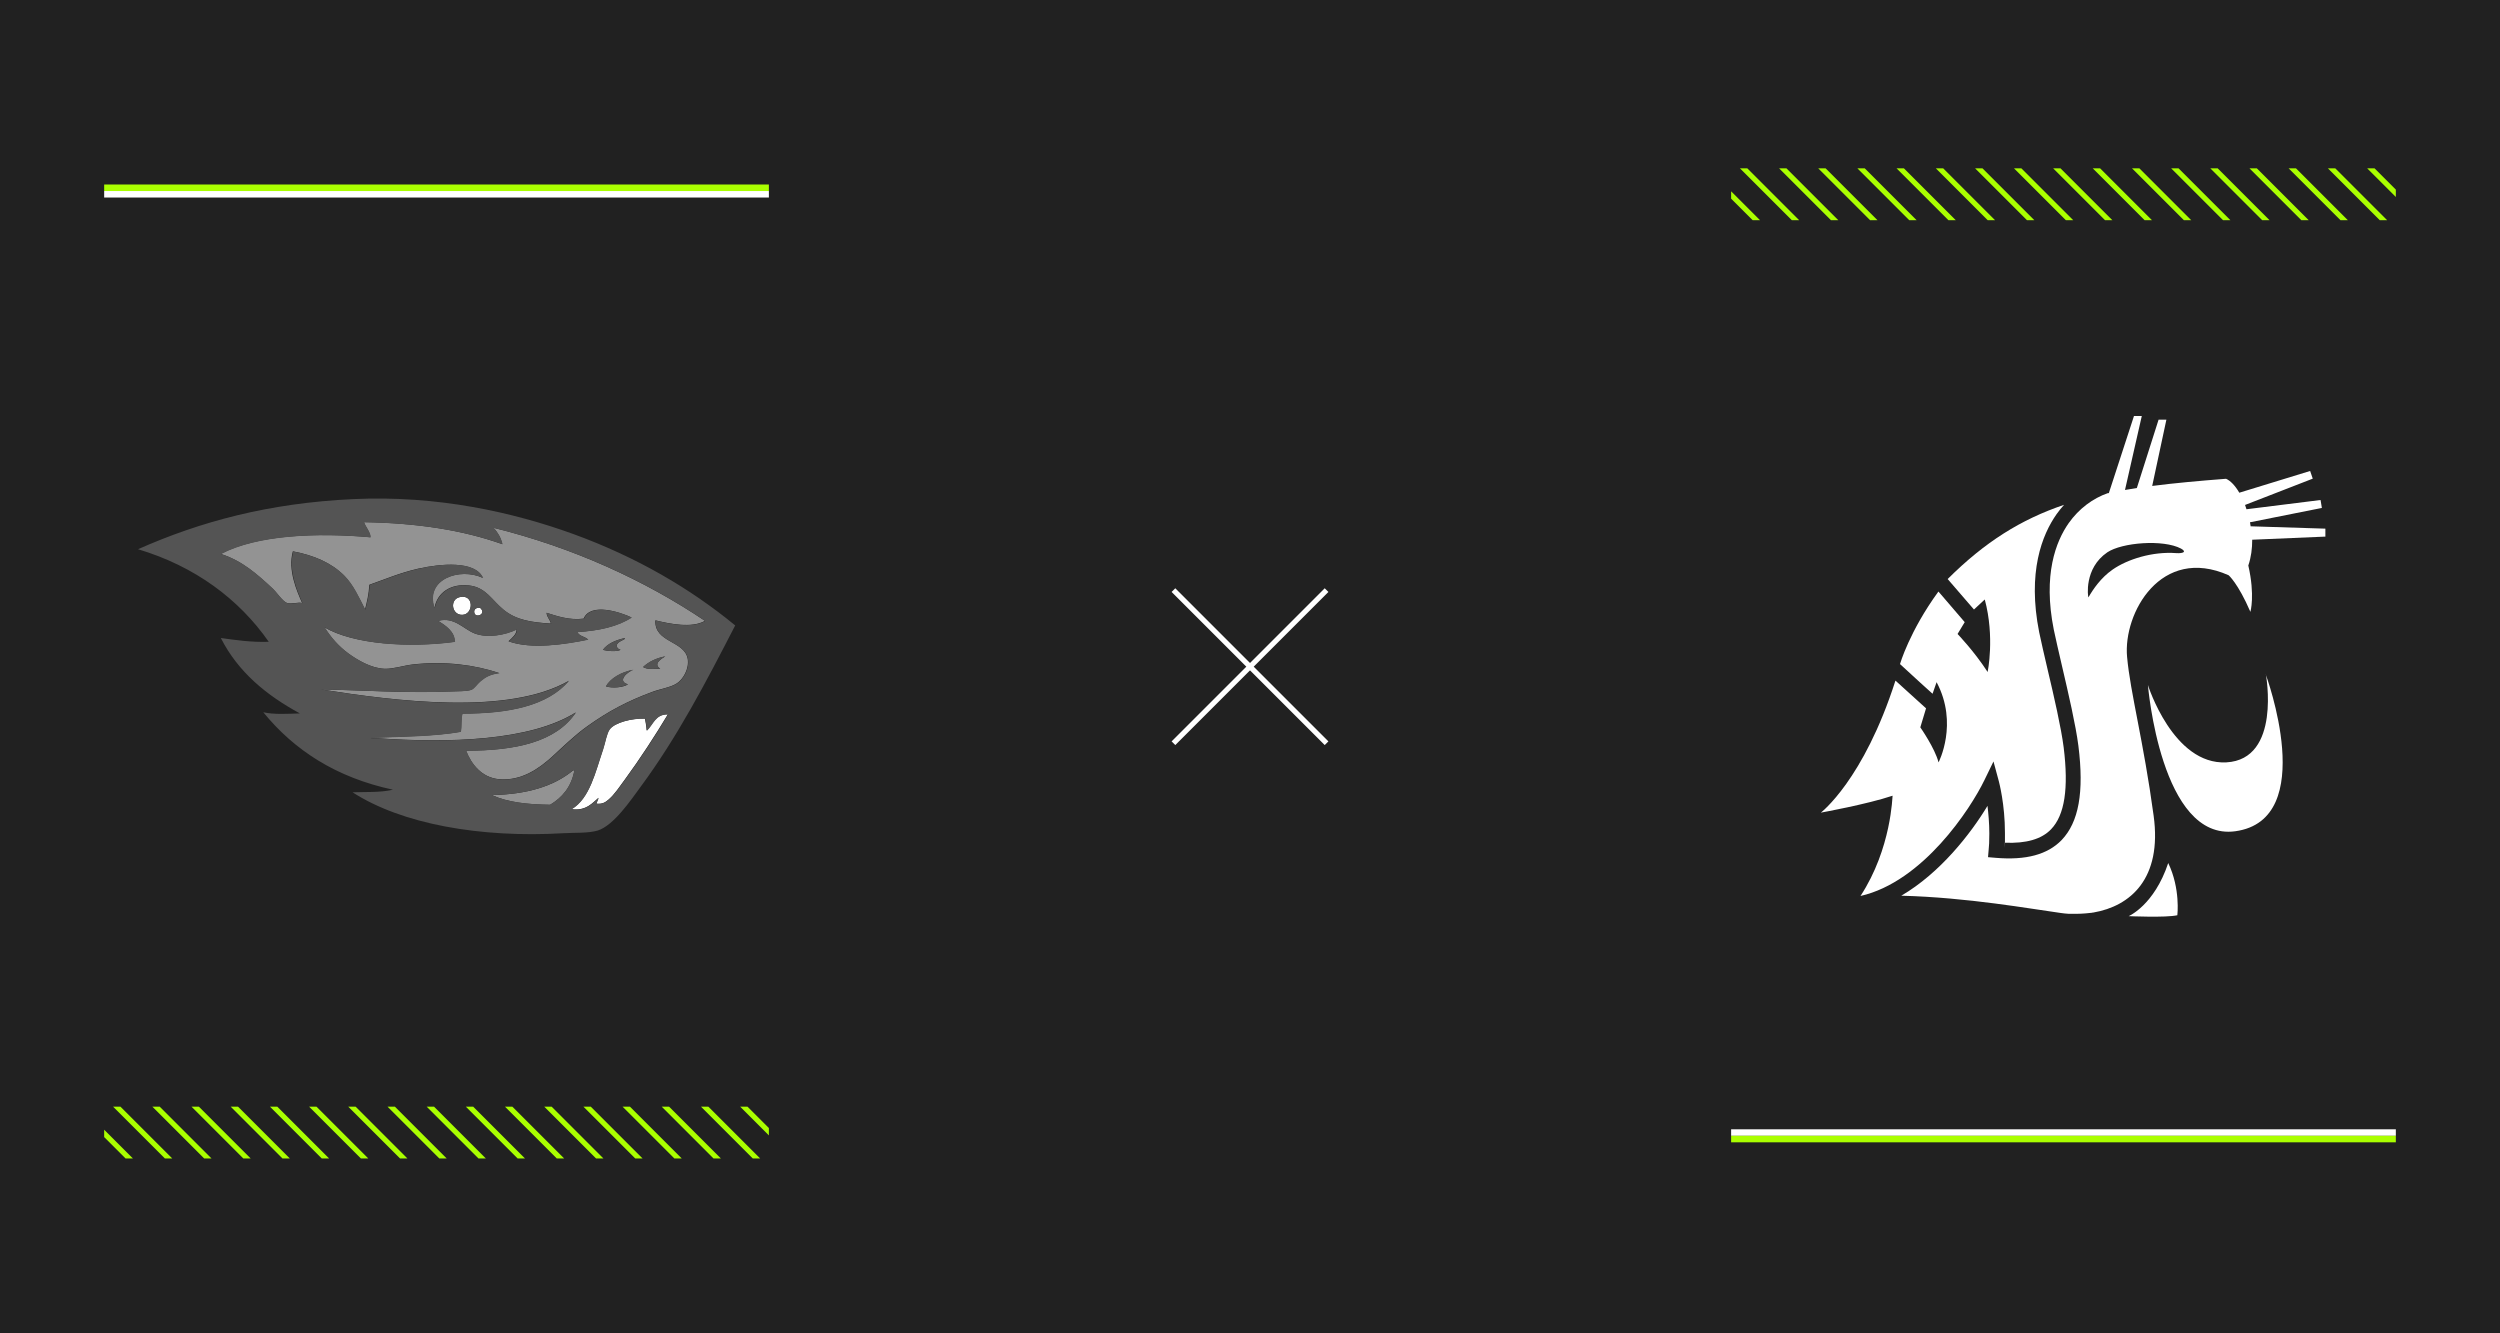 <?xml version="1.0" encoding="UTF-8"?>
<svg xmlns="http://www.w3.org/2000/svg" version="1.1" xmlns:xlink="http://www.w3.org/1999/xlink" viewBox="0 0 1920 1024">
  <defs>
    <style>
      .cls-1, .cls-2, .cls-3, .cls-4, .cls-5, .cls-6, .cls-7 {
        stroke-width: 0px;
      }

      .cls-1, .cls-5, .cls-7 {
        fill-rule: evenodd;
      }

      .cls-1, .cls-6 {
        fill: #fff;
      }

      .cls-8 {
        stroke: #fff;
        stroke-miterlimit: 10;
        stroke-width: 4px;
      }

      .cls-8, .cls-2 {
        fill: none;
      }

      .cls-3 {
        fill: #af0;
      }

      .cls-9 {
        clip-path: url(#clippath-1);
      }

      .cls-4 {
        fill: #212121;
      }

      .cls-10 {
        clip-path: url(#clippath);
      }

      .cls-5 {
        fill: #939393;
      }

      .cls-7 {
        fill: #545454;
      }
    </style>
    <clipPath id="clippath">
      <rect class="cls-2" x="80" y="849.9" width="510.5" height="39.8"/>
    </clipPath>
    <clipPath id="clippath-1">
      <rect class="cls-2" x="1329.5" y="129.3" width="510.5" height="39.8"/>
    </clipPath>
  </defs>
  <g id="Layer_2" data-name="Layer 2">
    <rect class="cls-4" width="1920" height="1024"/>
  </g>
  <g id="Layer_1" data-name="Layer 1">
    <g id="Layer_1-2" data-name="Layer 1">
      <rect class="cls-2" width="1920" height="1024"/>
    </g>
    <g id="Layer_2-2" data-name="Layer 2">
      <line class="cls-8" x1="901.2" y1="570.8" x2="1018.8" y2="453.2"/>
      <line class="cls-8" x1="1018.8" y1="570.8" x2="901.2" y2="453.2"/>
    </g>
    <g id="wireframe">
      <g class="cls-10">
        <g>
          <rect class="cls-3" x="77.3" y="828.1" width="4" height="83.3" transform="translate(-591.8 310.8) rotate(-45)"/>
          <rect class="cls-3" x="107.5" y="828" width="4" height="83.3" transform="translate(-582.9 332.2) rotate(-45)"/>
          <rect class="cls-3" x="137.6" y="828" width="4" height="83.3" transform="translate(-574.1 353.4) rotate(-45)"/>
          <rect class="cls-3" x="167.7" y="828.1" width="4" height="83.3" transform="translate(-565.3 374.7) rotate(-45)"/>
          <rect class="cls-3" x="197.8" y="828.1" width="4" height="83.3" transform="translate(-556.5 396) rotate(-45)"/>
          <rect class="cls-3" x="227.9" y="828" width="4" height="83.3" transform="translate(-547.6 417.3) rotate(-45)"/>
          <rect class="cls-3" x="258" y="828" width="4" height="83.3" transform="translate(-538.8 438.6) rotate(-45)"/>
          <rect class="cls-3" x="288.1" y="828.1" width="4" height="83.3" transform="translate(-530 459.9) rotate(-45)"/>
          <rect class="cls-3" x="318.2" y="828.1" width="4" height="83.3" transform="translate(-521.2 481.1) rotate(-45)"/>
          <rect class="cls-3" x="348.3" y="828.1" width="4" height="83.3" transform="translate(-512.4 502.4) rotate(-45)"/>
          <rect class="cls-3" x="378.4" y="828.1" width="4" height="83.3" transform="translate(-503.6 523.7) rotate(-45)"/>
          <rect class="cls-3" x="408.5" y="828.1" width="4" height="83.3" transform="translate(-494.8 545) rotate(-45)"/>
          <rect class="cls-3" x="438.6" y="828.1" width="4" height="83.3" transform="translate(-485.9 566.3) rotate(-45)"/>
          <rect class="cls-3" x="468.7" y="828.1" width="4" height="83.3" transform="translate(-477.1 587.6) rotate(-45)"/>
          <rect class="cls-3" x="498.8" y="828.1" width="4" height="83.3" transform="translate(-468.3 608.9) rotate(-45)"/>
          <rect class="cls-3" x="528.9" y="828.1" width="4" height="83.3" transform="translate(-459.5 630.2) rotate(-45)"/>
          <rect class="cls-3" x="559" y="828.1" width="4" height="83.3" transform="translate(-450.7 651.4) rotate(-45)"/>
          <rect class="cls-3" x="589.1" y="828.1" width="4" height="83.3" transform="translate(-441.9 672.7) rotate(-45)"/>
        </g>
      </g>
      <g class="cls-9">
        <g>
          <rect class="cls-3" x="1838.7" y="107.6" width="4" height="83.3" transform="translate(433.6 1345.2) rotate(-45)"/>
          <rect class="cls-3" x="1808.6" y="107.6" width="4" height="83.3" transform="translate(424.8 1324) rotate(-45)"/>
          <rect class="cls-3" x="1778.5" y="107.6" width="4" height="83.3" transform="translate(415.9 1302.7) rotate(-45)"/>
          <rect class="cls-3" x="1748.4" y="107.6" width="4" height="83.3" transform="translate(407.1 1281.4) rotate(-45)"/>
          <rect class="cls-3" x="1718.3" y="107.6" width="4" height="83.3" transform="translate(398.3 1260.1) rotate(-45)"/>
          <rect class="cls-3" x="1688.2" y="107.6" width="4" height="83.3" transform="translate(389.5 1238.8) rotate(-45)"/>
          <rect class="cls-3" x="1658.1" y="107.6" width="4" height="83.3" transform="translate(380.7 1217.5) rotate(-45)"/>
          <rect class="cls-3" x="1628" y="107.6" width="4" height="83.3" transform="translate(371.9 1196.3) rotate(-45)"/>
          <rect class="cls-3" x="1597.8" y="107.6" width="4" height="83.4" transform="translate(363.9 1176) rotate(-45)"/>
          <rect class="cls-3" x="1567.7" y="107.6" width="4" height="83.4" transform="translate(355.1 1154.7) rotate(-45)"/>
          <rect class="cls-3" x="1537.6" y="107.6" width="4" height="83.3" transform="translate(345.4 1132.3) rotate(-45)"/>
          <rect class="cls-3" x="1507.5" y="107.6" width="4" height="83.3" transform="translate(336.6 1111.1) rotate(-45)"/>
          <rect class="cls-3" x="1477.4" y="107.6" width="4" height="83.3" transform="translate(327.7 1089.8) rotate(-45)"/>
          <rect class="cls-3" x="1447.3" y="107.6" width="4" height="83.3" transform="translate(318.9 1068.5) rotate(-45)"/>
          <rect class="cls-3" x="1417.2" y="107.6" width="4" height="83.3" transform="translate(310.1 1047.2) rotate(-45)"/>
          <rect class="cls-3" x="1387.1" y="107.6" width="4" height="83.3" transform="translate(301.3 1025.9) rotate(-45)"/>
          <rect class="cls-3" x="1357" y="107.6" width="4" height="83.3" transform="translate(292.5 1004.6) rotate(-45)"/>
          <rect class="cls-3" x="1326.9" y="107.6" width="4" height="83.3" transform="translate(283.7 983.3) rotate(-45)"/>
        </g>
      </g>
    </g>
    <rect class="cls-6" x="80" y="146.7" width="510.5" height="5"/>
    <rect class="cls-3" x="80" y="141.7" width="510.5" height="5"/>
    <rect class="cls-6" x="1329.5" y="867.3" width="510.5" height="5"/>
    <rect class="cls-3" x="1329.5" y="872.3" width="510.5" height="5"/>
    <g>
      <path class="cls-1" d="M1634.8,703.6s19.6-8.3,30.4-40.8c9.5,19.8,7,40.1,7,40.1-8.7,2-37.4.7-37.4.7ZM1740.2,518s12,65.2-30.4,67.5c-40.9,2.1-60.2-59.4-60.2-59.4,0,0,9.9,120.2,67.1,112.3,64.7-8.9,23.4-120.4,23.4-120.4h0ZM1428.9,688.1h0c47.8-10.9,84.4-66.7,95.2-89.1l6.9-14.2,4.1,15.2c.2.8,4.7,17.6,4.7,39.7s0,5-.2,7.5c16.5.7,28.3-2.7,35.6-10.3,10.5-10.9,13.6-31.4,9.7-62.9-1.9-15-7.4-39-12.4-60.1-2.5-10.8-4.9-21-6.4-28.3-9.2-46.2,2.2-74.9,13.4-90.8,1.8-2.5,3.7-4.9,5.7-7.1-33.1,11.2-60.8,28.5-89.4,57l20.2,23.4,8.3-7.7c7.8,29,2.2,55.7,2.2,55.7-10.5-16.2-23.1-29.2-23.1-29.2l5.5-9.1-18.1-21.1-2.1-2.4c-22.3,30.6-29.5,55.7-29.5,55.7l15.8,14.5,9.2,8.3,3.1-8.9c17,31.9,1.5,61.6,1.5,61.6-2.8-10.9-14-26.9-14-26.9l4.4-14.6-23.5-21.3c-24.5,76.5-57.3,101.4-57.3,101.4,0,0,35.5-6.4,55.1-13-.2,0-.7,40.4-24.7,77.1Z"/>
      <path class="cls-1" d="M1786.2,412.1l-56.5,2.4c0,6.7-.8,13.4-3,19.8,5.3,23.1,1.6,35.6,1.6,35.6-9.5-22-16.7-28.1-16.7-28.1-52-23.1-81.1,29.1-78,62.7,2.5,27.7,12.6,64.4,20.4,122,6.6,48.4-17.9,69.4-46.2,74.3-.7,0-1.2.2-1.9.3-.2,0-.3,0-.4,0-4.8.6-9.7.8-14.6.7h-.5c-.6,0-1.1,0-1.7,0-2.2-.2-4.3-.3-6.5-.7-22-3-71.1-11.9-122-13.2,29.9-17.5,53.3-47.6,66.2-69,.7,6,1.4,13.2,1.4,21.2s-.2,8.2-.5,12.4l-.5,5.8,5.8.5c23.4,2,39.9-2.5,50.7-13.6,13.2-13.8,17.4-36.8,12.9-72.5-2-15.7-7.6-39.9-12.6-61.3-2.5-10.7-4.8-20.8-6.3-27.9-8.4-42.1,1.6-67.7,11.5-81.8,7.8-11,18.5-19,30.1-23,.2,0,.4,0,.7,0l19.3-59.2h6l-12.9,56.8c3-.5,6-1,9.1-1.5l16.7-52.5h6l-10.9,50.9c17.2-2.2,35.9-3.9,56.7-5.5,3.3,1.4,7,5.2,10.2,10.7l54.4-16.7,2,5.9-52,20.2c.4,1.1.8,2.2,1.1,3.3l56.9-7.1,1,6.1-55.2,11c.2,1,.4,2,.5,3.1l57.4,1.8v6.2h0ZM1622.4,437.5c11.4-8,30.8-14.1,49-12.7,4.7.3,8.5-.8,3.6-3.5-13.6-7.2-45.3-4.7-56.6,2.9-18,12.3-14.9,34.1-14.5,34.6,3.6-6.3,9.6-15.1,18.5-21.3h0Z"/>
    </g>
    <g>
      <path class="cls-1" d="M353,458.6c11.3-2.7,10.8,13.4,2,13.6-8.1.2-9.9-11.8-2-13.6Z"/>
      <path class="cls-1" d="M368.7,466.8c5.6,4.9-4.1,8.6-4.5,3.3-.2-2.1,1.4-3.6,4.5-3.3Z"/>
      <path class="cls-1" d="M512.9,548.6c-9.6,16-21.5,34.3-33,50-4,5.4-7.8,11.3-12.4,15.3-2.4,2.1-4.8,3.8-9.5,3.3.4-1.7,1.3-2.8,1.6-4.5-4.4,3.7-9.5,10.3-20.7,8.7,14-8.2,18.4-28.7,24.3-46.3,1.7-5,2.7-11.7,4.9-14.9,3.8-5.2,17.1-8.7,27.2-8.3.5,2.9,1.1,5.8,1.3,9.1,4.9-4.5,6.5-12.5,16.1-12.4Z"/>
      <path class="cls-5" d="M377.8,610.6c26.7-.5,47.6-6.7,62.4-19,.5,0,.8,0,.9.4-2.4,12.5-9.3,20.5-18.6,26.1-17.1-.2-32.7-1.9-44.6-7.4Z"/>
      <path class="cls-5" d="M379,405.3c61.1,15.2,116,40.3,162.4,71.5-10.1,5.8-27,2.3-38.1-.4-.9,17.2,22.1,15.4,24.8,29.4,1.4,7.9-3.7,16.1-8.3,19-4.9,3.2-12.7,4.2-19,6.6-18.8,7-33.7,14.8-50,26.5-9.5,6.8-18.5,15.6-27.2,23.6-9.3,8.3-22.9,18.5-40.5,16.9-13.2-1.3-21.2-11.5-25.2-21.9,37.9,0,69.2-6.6,84.3-29.4-35.1,22-97.3,23.7-152.9,19.8-1.4.2-7.8-.3-2.9-.4,23.4-.8,47.5-1.1,67.4-4.5.9-4.2,0-10.1,1.3-14,35.8,0,65.4-6,81.8-25.2-46.6,26.8-133,15.7-190.7,6.6,29.7.6,66.9,3.1,100.4,1.6,5.5-.2,11.9,0,15.3-1.3,2.1-.8,4.4-4.3,6.6-6.2,4.2-3.7,7.8-5.6,14.9-6.6-18.8-6.3-41.8-9.4-66.5-6.6-7.4.9-14.9,3.5-21.5,3.3-10.4-.3-21.2-6.9-27.7-11.6-7.9-5.8-13.6-12.4-18.6-20.3,22.1,13.2,64.9,15.9,100.1,11.2,0-7.9-7.1-12.5-12.8-16.1,12.2-3.4,19.5,6.2,27.7,9.5,10,4.1,24.2,1.3,32.6-2.9.2,3.6-3.7,6.8-6.2,9.1,17.5,6.4,43.8,2.3,61.1-1.3-2.2-2.4-6.9-2.5-8.3-5.8,16.6-1,31-4.2,41.7-11.2-8.9-4.2-31.5-11.6-36.8.9-10.7,1.4-20.4-1.9-28.5-4.5.2,3.4,3.3,6.1,3.3,8.3-14.7-1-26.4-2.5-36.4-10.7-9.1-7.4-13.5-17.2-26.5-18.6-13.8-1.5-24.3,5.3-26.5,17.4-7.6-22.2,19.4-31.5,37.2-23.2-6-13.5-32.8-10.8-49.6-7.1-14.5,3.3-26.9,8.7-37.6,12.4-.3,7.1-1.8,13-3.3,19-4.9-9.6-9-18.8-16.1-26.1-9.7-9.7-22.9-15.5-39.3-18.6-4,14.5,3,30.4,7.1,39.7-3.2-.9-7.9,1.1-11.6,0-3.3-1-8.1-8.4-11.2-11.2-11.7-10.8-23.2-21.2-39.7-26.5,27.7-14.7,73.9-16.5,114.9-12.8.2-3.8-4.3-8.6-4.9-11.6,40.5.6,76,6.1,106.2,16.9-1-5-3.6-9-6.7-12.5ZM473.7,495.8c0-3.4,7.1-4.3,6.2-5.8-7.1,1.6-13.2,4.2-16.9,9.1,3.4.9,10.3,1.6,13.6,0-2.2-.8-3-1.7-2.9-3.3ZM493.9,512.3c3.4,2.1,8.3,1.4,13.2,1.3-6.2-3.9,1.7-8.1,3.8-9.5-7.1,1.4-12.7,4.2-17,8.2ZM465.4,527.2c5.2,1.5,13.2.8,16.9-1.6-8.9-2.5-.2-9.8,4.2-11.2-9.3,1.7-17.7,6.6-21.1,12.8Z"/>
      <g>
        <path class="cls-7" d="M476.6,499.1c-3.3,1.6-10.2.9-13.6,0,3.7-5,9.9-7.4,16.9-9.1.9,1.4-6.2,2.4-6.2,5.8,0,1.5.7,2.5,2.9,3.3Z"/>
        <path class="cls-7" d="M486.4,514.3c-4.3,1.4-12.9,8.7-4.2,11.2-3.8,2.4-11.7,3.2-16.9,1.6,3.4-6.3,11.8-11.1,21.1-12.8Z"/>
        <path class="cls-7" d="M510.9,504c-2,1.4-9.9,5.7-3.8,9.5-4.8.2-9.9.9-13.2-1.3,4.3-4,9.9-6.8,17-8.2Z"/>
        <path class="cls-7" d="M564.6,480.4c-22.3,43.3-44.3,85.6-72.7,124-7.1,9.6-20.5,29.7-33,33.5-7.4,2.1-17.2,1.5-26.1,2-64,3.8-124.4-7.1-162-31.4,9.4-.4,21.1.3,31-2-43.7-9.4-75.8-30.3-99.6-59.5,8,1.9,18.9,1.2,28.1.9-25.6-13.9-47.4-31.7-60.7-57.9,10.2,1.4,23.3,3.4,36.8,2.9-22.8-32.7-56.6-58-100.4-71.1,47.8-21.2,100.4-35.5,165.6-38.5,64.2-3,122.6,10.1,168.6,26.8,49,17.8,90.2,42.1,124.4,70.2ZM386,418c-30.2-10.8-65.8-16.3-106.2-16.9.6,3,5.1,7.8,4.9,11.6-41-3.7-87.1-1.8-114.9,12.8,16.5,5.2,28,15.6,39.7,26.5,3,2.8,7.9,10.1,11.2,11.2,3.7,1.1,8.4-.9,11.6,0-4-9.3-11-25.2-7.1-39.7,16.3,3.1,29.6,8.9,39.3,18.6,7.1,7.1,11.2,16.5,16.1,26.1,1.4-6,3-11.9,3.3-19,10.7-3.7,23.1-9.1,37.6-12.4,16.7-3.9,43.7-6.5,49.6,7.1-17.9-8.3-44.9.9-37.2,23.2,2.1-12.1,12.7-18.9,26.5-17.4,12.9,1.4,17.3,11.1,26.5,18.6,10,8.2,21.7,9.8,36.4,10.7,0-2.1-3.2-4.8-3.3-8.3,8.1,2.6,17.8,5.9,28.5,4.5,5.2-12.5,27.9-5.1,36.8-.9-10.7,7-25.1,10.1-41.7,11.2,1.4,3.3,6,3.4,8.3,5.8-17.4,3.6-43.7,7.6-61.1,1.3,2.5-2.3,6.4-5.5,6.2-9.1-8.4,4.2-22.6,7-32.6,2.9-8.2-3.3-15.5-12.8-27.7-9.5,5.8,3.6,12.7,8.2,12.8,16.1-35.2,4.8-77.9,2-100.1-11.2,5,7.9,10.7,14.5,18.6,20.3,6.6,4.7,17.3,11.3,27.7,11.6,6.6.2,14-2.5,21.5-3.3,24.7-2.7,47.7.3,66.5,6.6-7.1,1-10.7,3-14.9,6.6-2.1,1.8-4.4,5.4-6.6,6.2-3.4,1.3-9.9,1-15.3,1.3-33.5,1.4-70.8-1.1-100.4-1.6,57.7,9.1,144.1,20.3,190.6-6.6-16.4,19.2-46.1,25.3-81.8,25.2-1.2,4-.4,9.9-1.3,14-19.8,3.5-44,3.8-67.4,4.5-4.9.2,1.4.6,2.9.4,55.7,3.9,117.8,2.2,152.9-19.8-15.2,22.7-46.5,29.4-84.3,29.4,4,10.3,12,20.7,25.2,21.9,17.6,1.6,31.2-8.6,40.5-16.9,8.8-7.9,17.8-16.8,27.2-23.6,16.2-11.7,31.1-19.5,50-26.5,6.4-2.3,14.1-3.5,19-6.6,4.5-2.9,9.8-11.1,8.3-19-2.6-14-25.7-12.2-24.8-29.4,11,2.7,27.8,6.3,38.1.4-46.5-31.3-101.2-56.3-162.4-71.5,2.9,3.2,5.5,7.1,6.8,12.5ZM355,472.2c8.8-.2,9.2-16.3-2-13.6-7.8,1.8-6.1,13.8,2,13.6ZM364.2,470.1c.5,5.3,10.1,1.6,4.5-3.3-3.2-.3-4.7,1.2-4.5,3.3ZM496.8,561.1c-.2-3.3-.7-6.2-1.3-9.1-10.1-.5-23.6,3-27.2,8.3-2.3,3.2-3.3,9.9-4.9,14.9-6.1,17.7-10.4,38.1-24.3,46.3,11.2,1.6,16.2-4.9,20.7-8.7-.4,1.7-1.3,2.8-1.6,4.5,4.6.5,7.1-1.2,9.5-3.3,4.5-4,8.5-9.9,12.4-15.3,11.5-15.7,23.5-33.9,33-50-9.7-.2-11.2,7.7-16.1,12.4ZM422.4,618.1c9.3-5.6,16.2-13.5,18.6-26.1,0-.3-.4-.5-.9-.4-14.8,12.4-35.7,18.5-62.4,19,11.9,5.5,27.5,7.2,44.6,7.4Z"/>
      </g>
    </g>
  </g>
</svg>